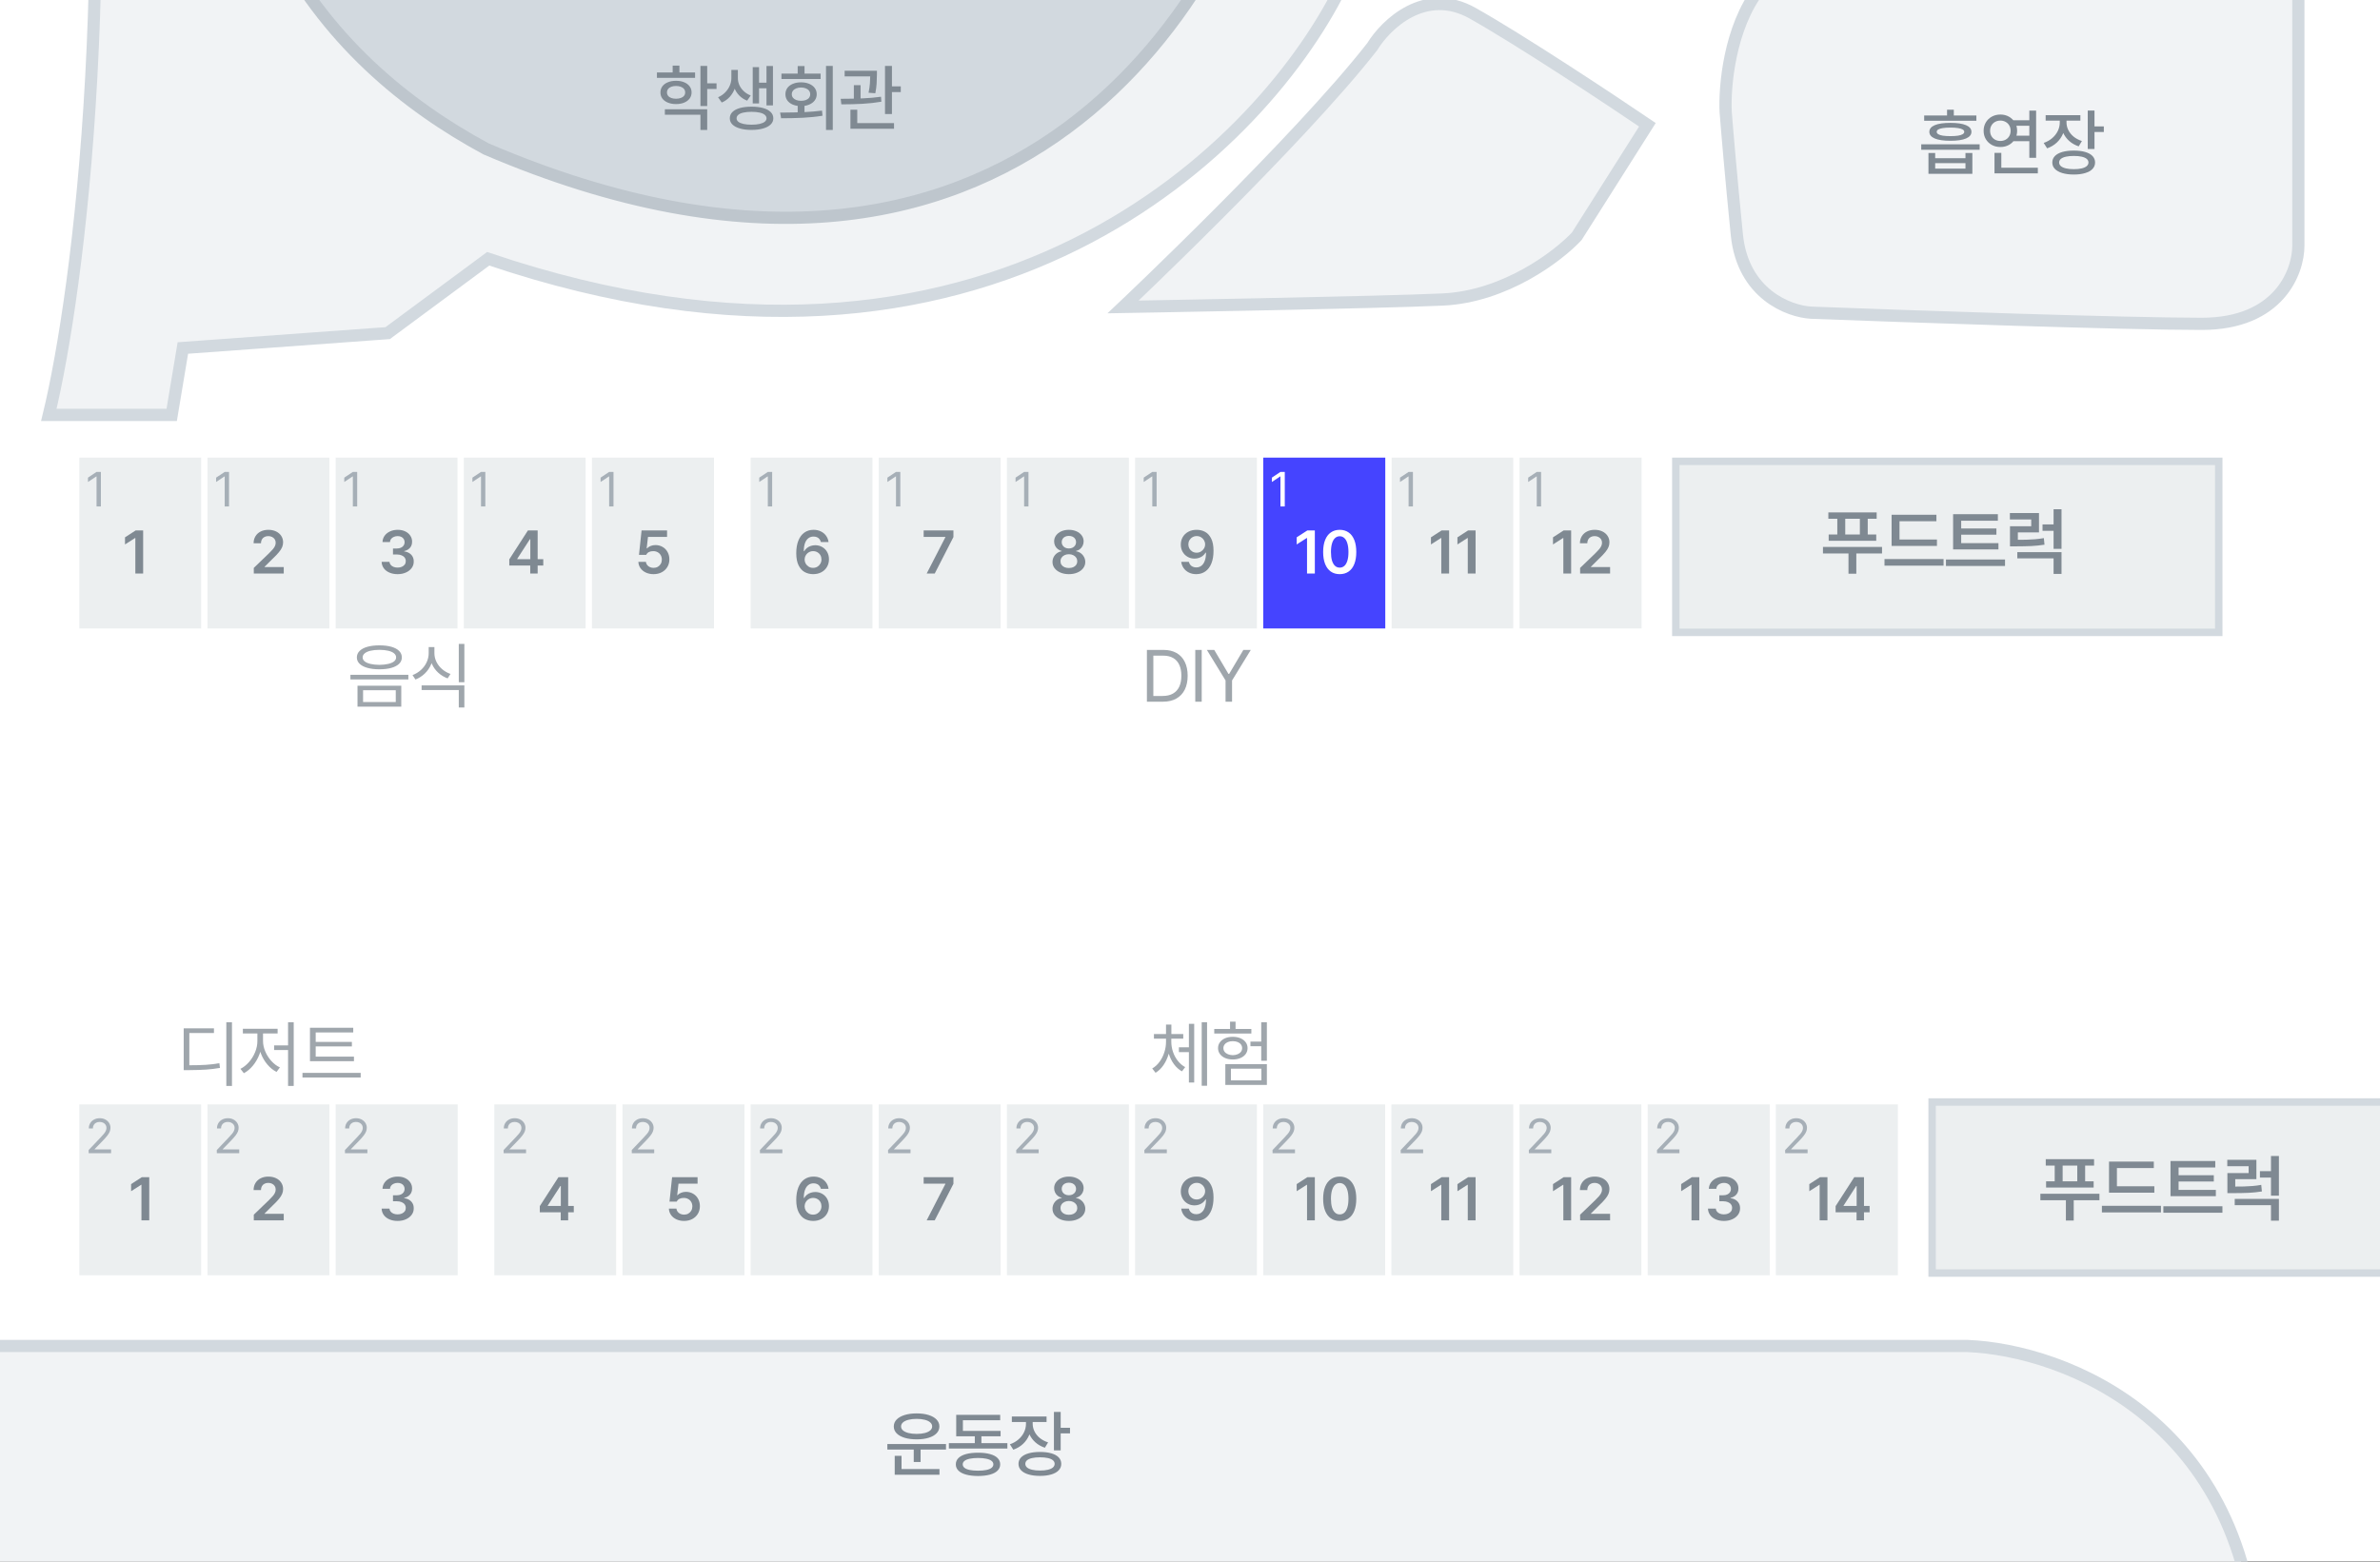 <svg width="390" height="256" viewBox="0 0 390 256" fill="none" xmlns="http://www.w3.org/2000/svg">
<rect x="0" y="0" width="390" height="256" fill="#333333" stroke="none"/>
<g clip-path="url(#clip0_5230_48291)">
<rect width="390" height="255.938" fill="white"/>
<rect x="12.5" y="180.5" width="21" height="29" fill="#ECEFF0" stroke="white"/>
<rect x="12.5" y="74.5" width="21" height="29" fill="#ECEFF0" stroke="white"/>
<rect x="122.5" y="74.5" width="21" height="29" fill="#ECEFF0" stroke="white"/>
<rect x="33.5" y="74.5" width="21" height="29" fill="#ECEFF0" stroke="white"/>
<rect x="143.5" y="74.5" width="21" height="29" fill="#ECEFF0" stroke="white"/>
<rect x="54.5" y="74.5" width="21" height="29" fill="#ECEFF0" stroke="white"/>
<rect x="164.5" y="74.5" width="21" height="29" fill="#ECEFF0" stroke="white"/>
<rect x="75.5" y="74.5" width="21" height="29" fill="#ECEFF0" stroke="white"/>
<rect x="185.5" y="74.5" width="21" height="29" fill="#ECEFF0" stroke="white"/>
<rect x="227.5" y="74.5" width="21" height="29" fill="#ECEFF0" stroke="white"/>
<rect x="96.5" y="74.5" width="21" height="29" fill="#ECEFF0" stroke="white"/>
<rect x="206.5" y="74.5" width="21" height="29" fill="#4544FF" stroke="white"/>
<rect x="248.5" y="74.5" width="21" height="29" fill="#ECEFF0" stroke="white"/>
<rect x="33.5" y="180.5" width="21" height="29" fill="#ECEFF0" stroke="white"/>
<rect x="54.5" y="180.5" width="21" height="29" fill="#ECEFF0" stroke="white"/>
<rect x="80.5" y="180.5" width="21" height="29" fill="#ECEFF0" stroke="white"/>
<rect x="101.5" y="180.5" width="21" height="29" fill="#ECEFF0" stroke="white"/>
<rect x="122.5" y="180.5" width="21" height="29" fill="#ECEFF0" stroke="white"/>
<rect x="143.5" y="180.5" width="21" height="29" fill="#ECEFF0" stroke="white"/>
<rect x="164.5" y="180.5" width="21" height="29" fill="#ECEFF0" stroke="white"/>
<rect x="185.5" y="180.5" width="21" height="29" fill="#ECEFF0" stroke="white"/>
<rect x="206.5" y="180.5" width="21" height="29" fill="#ECEFF0" stroke="white"/>
<rect x="227.5" y="180.5" width="21" height="29" fill="#ECEFF0" stroke="white"/>
<rect x="248.5" y="180.5" width="21" height="29" fill="#ECEFF0" stroke="white"/>
<rect x="269.5" y="180.5" width="21" height="29" fill="#ECEFF0" stroke="white"/>
<rect x="290.5" y="180.5" width="21" height="29" fill="#ECEFF0" stroke="white"/>
<rect x="274.609" y="75.609" width="88.969" height="28.031" fill="#ECEFF0" stroke="#D2D9DF" stroke-width="1.219"/>
<rect x="316.609" y="180.609" width="88.969" height="28.031" fill="#ECEFF0" stroke="#D2D9DF" stroke-width="1.219"/>
<path d="M322.359 220.594H-14.625V275.438H369.891C369.891 233.025 338.203 221.203 322.359 220.594Z" fill="#F1F3F5" stroke="#D2D9DF" stroke-width="2"/>
<path d="M155.016 237.566H145.406V236.664H155.016V237.566ZM150.855 239.605H149.73V237.244H150.855V239.605ZM153.949 241.691H146.613V240.76H153.949V241.691ZM147.732 241.023H146.613V238.592H147.732V241.023ZM150.205 231.643C150.955 231.643 151.609 231.73 152.168 231.906C152.73 232.082 153.164 232.33 153.469 232.65C153.777 232.971 153.932 233.348 153.932 233.781C153.932 234.211 153.777 234.586 153.469 234.906C153.164 235.223 152.73 235.467 152.168 235.639C151.609 235.811 150.955 235.896 150.205 235.896C149.459 235.896 148.803 235.811 148.236 235.639C147.674 235.467 147.236 235.223 146.924 234.906C146.615 234.586 146.461 234.211 146.461 233.781C146.461 233.348 146.615 232.971 146.924 232.65C147.236 232.33 147.674 232.082 148.236 231.906C148.803 231.73 149.459 231.643 150.205 231.643ZM150.205 232.539C149.697 232.539 149.25 232.59 148.863 232.691C148.477 232.789 148.178 232.932 147.967 233.119C147.76 233.303 147.656 233.523 147.656 233.781C147.656 234.031 147.76 234.248 147.967 234.432C148.178 234.611 148.477 234.752 148.863 234.854C149.25 234.951 149.697 235 150.205 235C150.717 235 151.164 234.951 151.547 234.854C151.93 234.752 152.225 234.611 152.432 234.432C152.643 234.248 152.748 234.031 152.748 233.781C152.748 233.523 152.643 233.303 152.432 233.119C152.225 232.932 151.93 232.789 151.547 232.691C151.164 232.59 150.717 232.539 150.205 232.539ZM165.075 237.402H155.489V236.512H165.075V237.402ZM160.821 236.881H159.737V234.859H160.821V236.881ZM163.962 235.398H156.69V234.508H163.962V235.398ZM163.897 232.762H157.786V235.064H156.69V231.883H163.897V232.762ZM160.27 238.082C161.024 238.082 161.673 238.156 162.216 238.305C162.762 238.453 163.179 238.67 163.464 238.955C163.753 239.24 163.897 239.586 163.897 239.992C163.897 240.395 163.753 240.738 163.464 241.023C163.179 241.309 162.764 241.525 162.221 241.674C161.679 241.822 161.028 241.898 160.27 241.902C159.512 241.898 158.86 241.822 158.313 241.674C157.766 241.525 157.348 241.309 157.059 241.023C156.77 240.738 156.626 240.395 156.626 239.992C156.626 239.586 156.77 239.24 157.059 238.955C157.348 238.67 157.766 238.453 158.313 238.305C158.86 238.156 159.512 238.082 160.27 238.082ZM160.27 238.949C159.735 238.949 159.28 238.99 158.905 239.072C158.53 239.15 158.245 239.268 158.05 239.424C157.854 239.58 157.757 239.77 157.757 239.992C157.757 240.215 157.854 240.404 158.05 240.561C158.245 240.717 158.53 240.834 158.905 240.912C159.28 240.99 159.735 241.029 160.27 241.029C160.805 241.029 161.259 240.99 161.63 240.912C162.005 240.834 162.29 240.717 162.485 240.561C162.68 240.4 162.778 240.211 162.778 239.992C162.778 239.77 162.68 239.58 162.485 239.424C162.29 239.268 162.003 239.15 161.624 239.072C161.249 238.99 160.798 238.949 160.27 238.949ZM169.017 233.348C169.017 233.992 168.898 234.598 168.66 235.164C168.425 235.727 168.086 236.219 167.64 236.641C167.195 237.059 166.664 237.375 166.046 237.59L165.484 236.705C166.019 236.521 166.484 236.26 166.879 235.92C167.277 235.576 167.584 235.184 167.798 234.742C168.013 234.297 168.121 233.832 168.121 233.348V232.545H169.017V233.348ZM169.222 233.342C169.222 233.783 169.324 234.207 169.527 234.613C169.73 235.016 170.019 235.371 170.394 235.68C170.773 235.984 171.224 236.223 171.748 236.395L171.22 237.268C170.619 237.068 170.101 236.775 169.668 236.389C169.234 236.002 168.9 235.547 168.666 235.023C168.435 234.5 168.32 233.939 168.32 233.342V232.545H169.222V233.342ZM171.496 233.055H165.806V232.152H171.496V233.055ZM173.81 237.701H172.703V231.396H173.81V237.701ZM175.339 234.918H173.5V233.998H175.339V234.918ZM170.418 237.959C171.136 237.959 171.757 238.035 172.281 238.188C172.808 238.34 173.211 238.562 173.488 238.855C173.765 239.148 173.904 239.5 173.904 239.91C173.904 240.32 173.765 240.672 173.488 240.965C173.211 241.262 172.808 241.488 172.281 241.645C171.757 241.805 171.136 241.885 170.418 241.885C169.695 241.885 169.068 241.805 168.537 241.645C168.009 241.488 167.603 241.262 167.318 240.965C167.037 240.672 166.896 240.32 166.896 239.91C166.896 239.5 167.037 239.148 167.318 238.855C167.603 238.562 168.009 238.34 168.537 238.188C169.068 238.035 169.695 237.959 170.418 237.959ZM170.418 238.838C169.921 238.838 169.492 238.879 169.129 238.961C168.765 239.043 168.488 239.164 168.296 239.324C168.109 239.484 168.015 239.68 168.015 239.91C168.015 240.137 168.109 240.334 168.296 240.502C168.488 240.666 168.763 240.791 169.123 240.877C169.482 240.963 169.914 241.006 170.418 241.006C170.929 241.006 171.363 240.963 171.718 240.877C172.078 240.791 172.351 240.666 172.539 240.502C172.726 240.334 172.82 240.137 172.82 239.91C172.82 239.68 172.726 239.484 172.539 239.324C172.351 239.164 172.076 239.043 171.712 238.961C171.353 238.879 170.921 238.838 170.418 238.838Z" fill="#7F8992"/>
<path d="M11.661 -80.657C20.447 -9.984 12.881 47.895 8 68H28.135L29.965 57.033L63.524 54.596L79.998 42.411C162.002 70.193 207.723 23.525 220.332 -3.282L208.129 -11.203C211.546 -18.026 214.028 -26.231 214.841 -29.48L236.807 -25.215L237.417 -44.711L247.179 -45.016L256.942 -45.321C260.358 -69.691 246.569 -95.685 239.247 -105.636L357.006 -110.51L353.955 -123.304C365.67 -122.33 368.192 -128.991 367.989 -132.443C367.582 -134.677 366.281 -141.947 364.328 -153.158C362.376 -164.368 350.091 -166.358 344.193 -165.952C260.602 -162.093 89.272 -154.011 72.676 -152.548C51.931 -150.721 3.729 -138.536 11.661 -80.657Z" fill="#F1F3F5" stroke="#D2D9DF" stroke-width="2"/>
<path d="M71.733 -74.924L40.046 -84.065C25.421 -19.228 53.624 10.359 79.655 24.404C166.358 61.547 203.561 -2.003 209.452 -35.315L228.952 -32.878L231.389 -52.378L249.671 -54.815C244.796 -88.331 233.827 -120.893 188.733 -137.69C125.846 -161.115 89.811 -111.701 79.655 -84.065L72.343 -82.846L71.733 -74.924Z" fill="#D2D9DF" stroke="#BEC6CD" stroke-width="2"/>
<path d="M224.859 7.65C212.672 23.25 184.031 50.306 184.031 50.306C184.031 50.306 226.2 49.575 236.438 49.087C246.675 48.6 255.328 41.978 258.375 38.728L269.953 20.447C263.656 16.181 249.113 6.553 241.312 2.165C233.513 -2.222 227.094 3.993 224.859 7.65Z" fill="#F1F3F5" stroke="#D2D9DF" stroke-width="2"/>
<path d="M288.262 -1.769C283.387 4.569 282.575 14.278 282.778 18.341C282.981 20.982 283.631 28.7 284.606 38.45C285.581 48.2 293.137 51.044 296.794 51.247C312.84 51.856 348.103 53.075 360.778 53.075C373.453 53.075 376.622 44.544 376.622 40.278V-68.8C376.622 -79.037 367.684 -81.19 363.215 -80.987H352.856C346.519 -80.987 342.903 -76.519 341.887 -74.284C326.044 -52.753 293.137 -8.106 288.262 -1.769Z" fill="#F1F3F5" stroke="#D2D9DF" stroke-width="2"/>
<path d="M317.109 25.926H322.072V25.07H323.203V28.486H316.008V25.07H317.109V25.926ZM322.072 27.637V26.74H317.109V27.637H322.072ZM323.859 19.791H315.305V18.93H323.859V19.791ZM319.611 20.137C320.721 20.137 321.57 20.262 322.16 20.512C322.754 20.762 323.051 21.127 323.051 21.607C323.051 22.08 322.754 22.443 322.16 22.697C321.57 22.947 320.721 23.072 319.611 23.072C318.49 23.072 317.633 22.947 317.039 22.697C316.449 22.443 316.154 22.08 316.154 21.607C316.154 21.127 316.449 20.762 317.039 20.512C317.633 20.262 318.49 20.137 319.611 20.137ZM319.611 20.91C319.111 20.91 318.695 20.938 318.363 20.992C318.031 21.043 317.781 21.119 317.613 21.221C317.445 21.322 317.361 21.451 317.361 21.607C317.361 21.76 317.445 21.889 317.613 21.994C317.781 22.1 318.031 22.18 318.363 22.234C318.699 22.285 319.115 22.311 319.611 22.311C320.107 22.311 320.521 22.285 320.854 22.234C321.189 22.18 321.443 22.1 321.615 21.994C321.787 21.889 321.873 21.76 321.873 21.607C321.873 21.451 321.787 21.322 321.615 21.221C321.443 21.119 321.189 21.043 320.854 20.992C320.518 20.938 320.104 20.91 319.611 20.91ZM320.162 19.521H319.055V17.986H320.162V19.521ZM324.398 24.543H314.824V23.646H324.398V24.543ZM332.923 20.617H329.759V19.709H332.923V20.617ZM332.923 23.143H329.759V22.234H332.923V23.143ZM333.649 25.861H332.536V18.127H333.649V25.861ZM333.93 28.41H326.829V27.49H333.93V28.41ZM327.948 27.906H326.829V25.059H327.948V27.906ZM327.802 18.771C328.313 18.771 328.776 18.887 329.19 19.117C329.604 19.348 329.932 19.666 330.175 20.072C330.417 20.475 330.538 20.93 330.538 21.438C330.538 21.945 330.417 22.4 330.175 22.803C329.932 23.205 329.604 23.521 329.19 23.752C328.776 23.979 328.313 24.092 327.802 24.092C327.278 24.092 326.807 23.979 326.389 23.752C325.975 23.521 325.647 23.205 325.405 22.803C325.167 22.4 325.048 21.945 325.048 21.438C325.048 20.93 325.167 20.473 325.405 20.066C325.647 19.66 325.975 19.344 326.389 19.117C326.807 18.887 327.278 18.771 327.802 18.771ZM327.802 19.762C327.473 19.762 327.18 19.834 326.923 19.979C326.669 20.119 326.47 20.316 326.325 20.57C326.18 20.82 326.108 21.109 326.108 21.438C326.108 21.762 326.18 22.051 326.325 22.305C326.47 22.555 326.669 22.75 326.923 22.891C327.18 23.031 327.473 23.102 327.802 23.102C328.114 23.102 328.397 23.031 328.651 22.891C328.909 22.75 329.11 22.553 329.255 22.299C329.399 22.045 329.471 21.758 329.471 21.438C329.471 21.109 329.399 20.82 329.255 20.57C329.11 20.316 328.909 20.119 328.651 19.979C328.397 19.834 328.114 19.762 327.802 19.762ZM338.423 20.066C338.423 20.711 338.304 21.316 338.066 21.883C337.832 22.445 337.492 22.938 337.046 23.359C336.601 23.777 336.07 24.094 335.453 24.309L334.89 23.424C335.425 23.24 335.89 22.979 336.285 22.639C336.683 22.295 336.99 21.902 337.205 21.461C337.42 21.016 337.527 20.551 337.527 20.066V19.264H338.423V20.066ZM338.629 20.061C338.629 20.502 338.73 20.926 338.933 21.332C339.136 21.734 339.425 22.09 339.8 22.398C340.179 22.703 340.63 22.941 341.154 23.113L340.627 23.986C340.025 23.787 339.507 23.494 339.074 23.107C338.64 22.721 338.306 22.266 338.072 21.742C337.841 21.219 337.726 20.658 337.726 20.061V19.264H338.629V20.061ZM340.902 19.773H335.212V18.871H340.902V19.773ZM343.216 24.42H342.109V18.115H343.216V24.42ZM344.746 21.637H342.906V20.717H344.746V21.637ZM339.824 24.678C340.543 24.678 341.164 24.754 341.687 24.906C342.214 25.059 342.617 25.281 342.894 25.574C343.171 25.867 343.31 26.219 343.31 26.629C343.31 27.039 343.171 27.391 342.894 27.684C342.617 27.98 342.214 28.207 341.687 28.363C341.164 28.523 340.543 28.604 339.824 28.604C339.101 28.604 338.474 28.523 337.943 28.363C337.416 28.207 337.009 27.98 336.724 27.684C336.443 27.391 336.302 27.039 336.302 26.629C336.302 26.219 336.443 25.867 336.724 25.574C337.009 25.281 337.416 25.059 337.943 24.906C338.474 24.754 339.101 24.678 339.824 24.678ZM339.824 25.557C339.328 25.557 338.898 25.598 338.535 25.68C338.171 25.762 337.894 25.883 337.703 26.043C337.515 26.203 337.421 26.398 337.421 26.629C337.421 26.855 337.515 27.053 337.703 27.221C337.894 27.385 338.17 27.51 338.529 27.596C338.888 27.682 339.32 27.725 339.824 27.725C340.336 27.725 340.769 27.682 341.125 27.596C341.484 27.51 341.757 27.385 341.945 27.221C342.132 27.053 342.226 26.855 342.226 26.629C342.226 26.398 342.132 26.203 341.945 26.043C341.757 25.883 341.482 25.762 341.119 25.68C340.759 25.598 340.328 25.557 339.824 25.557Z" fill="#7F8992"/>
<path d="M113.9 12.766H107.648V11.875H113.9V12.766ZM110.777 13.24C111.281 13.24 111.725 13.32 112.107 13.48C112.49 13.637 112.789 13.859 113.004 14.148C113.219 14.434 113.326 14.768 113.326 15.15C113.326 15.529 113.219 15.863 113.004 16.152C112.789 16.438 112.49 16.66 112.107 16.82C111.725 16.977 111.281 17.055 110.777 17.055C110.281 17.055 109.838 16.977 109.447 16.82C109.057 16.66 108.754 16.438 108.539 16.152C108.328 15.863 108.223 15.529 108.223 15.15C108.223 14.768 108.328 14.434 108.539 14.148C108.754 13.859 109.057 13.637 109.447 13.48C109.838 13.32 110.281 13.24 110.777 13.24ZM110.777 14.09C110.484 14.09 110.225 14.133 109.998 14.219C109.771 14.305 109.598 14.428 109.477 14.588C109.355 14.748 109.295 14.935 109.295 15.15C109.295 15.361 109.355 15.545 109.477 15.701C109.598 15.857 109.771 15.977 109.998 16.059C110.225 16.141 110.484 16.182 110.777 16.182C111.07 16.182 111.33 16.141 111.557 16.059C111.787 15.977 111.965 15.857 112.09 15.701C112.215 15.545 112.277 15.361 112.277 15.15C112.277 14.935 112.215 14.748 112.09 14.588C111.965 14.428 111.787 14.305 111.557 14.219C111.33 14.133 111.07 14.09 110.777 14.09ZM115.887 17.377H114.779V10.803H115.887V17.377ZM117.416 14.576H115.576V13.656H117.416V14.576ZM115.887 21.303H114.779V18.807H108.949V17.91H115.887V21.303ZM111.334 12.367H110.227V10.756H111.334V12.367ZM120.725 12.818C120.725 13.365 120.63 13.902 120.438 14.43C120.251 14.957 119.971 15.432 119.6 15.854C119.229 16.271 118.786 16.588 118.27 16.803L117.667 15.941C118.124 15.742 118.516 15.473 118.845 15.133C119.173 14.793 119.421 14.424 119.589 14.025C119.761 13.623 119.846 13.221 119.846 12.818V11.459H120.725V12.818ZM120.913 12.818C120.913 13.209 120.995 13.588 121.159 13.955C121.327 14.322 121.569 14.654 121.886 14.951C122.202 15.248 122.579 15.48 123.016 15.648L122.43 16.498C121.923 16.299 121.487 16.014 121.124 15.643C120.764 15.268 120.493 14.836 120.309 14.348C120.13 13.859 120.04 13.35 120.04 12.818V11.459H120.913V12.818ZM126.661 17.277H125.6V10.815H126.661V17.277ZM125.929 14.465H124.03V13.551H125.929V14.465ZM124.382 16.949H123.345V11.008H124.382V16.949ZM123.151 17.482C123.878 17.482 124.509 17.557 125.044 17.705C125.583 17.854 125.997 18.072 126.286 18.361C126.575 18.646 126.72 18.988 126.72 19.387C126.72 19.781 126.575 20.119 126.286 20.4C125.997 20.686 125.583 20.904 125.044 21.057C124.509 21.213 123.878 21.291 123.151 21.291C122.421 21.291 121.786 21.213 121.247 21.057C120.712 20.904 120.302 20.686 120.016 20.4C119.731 20.119 119.589 19.781 119.589 19.387C119.589 18.988 119.731 18.646 120.016 18.361C120.302 18.072 120.712 17.854 121.247 17.705C121.786 17.557 122.421 17.482 123.151 17.482ZM123.151 18.326C122.647 18.326 122.21 18.367 121.839 18.449C121.468 18.527 121.184 18.648 120.989 18.812C120.798 18.973 120.702 19.164 120.702 19.387C120.702 19.609 120.798 19.799 120.989 19.955C121.184 20.111 121.466 20.23 121.833 20.312C122.2 20.395 122.639 20.436 123.151 20.436C123.659 20.436 124.096 20.395 124.464 20.312C124.831 20.23 125.112 20.111 125.307 19.955C125.507 19.799 125.606 19.609 125.606 19.387C125.606 19.164 125.507 18.973 125.307 18.812C125.112 18.648 124.829 18.527 124.458 18.449C124.087 18.367 123.651 18.326 123.151 18.326ZM131.828 18.854H130.714V17.125H131.828V18.854ZM136.462 21.303H135.355V10.803H136.462V21.303ZM128.464 18.449C129.683 18.441 130.798 18.416 131.81 18.373C132.826 18.326 133.789 18.244 134.699 18.127L134.781 18.965C133.75 19.133 132.679 19.244 131.57 19.299C130.464 19.354 129.273 19.381 127.996 19.381L127.832 18.449H128.464ZM134.47 12.953H128.054V12.062H134.47V12.953ZM131.254 13.492C131.761 13.492 132.209 13.574 132.595 13.738C132.986 13.898 133.289 14.125 133.504 14.418C133.722 14.711 133.832 15.055 133.832 15.449C133.832 15.832 133.722 16.17 133.504 16.463C133.289 16.752 132.986 16.979 132.595 17.143C132.209 17.307 131.761 17.389 131.254 17.389C130.757 17.389 130.314 17.309 129.923 17.148C129.537 16.988 129.236 16.762 129.021 16.469C128.81 16.172 128.705 15.832 128.705 15.449C128.705 15.055 128.81 14.711 129.021 14.418C129.236 14.125 129.537 13.898 129.923 13.738C130.314 13.574 130.757 13.492 131.254 13.492ZM131.254 14.342C130.968 14.342 130.711 14.389 130.48 14.482C130.25 14.572 130.07 14.701 129.941 14.869C129.812 15.033 129.748 15.227 129.748 15.449C129.748 15.664 129.812 15.854 129.941 16.018C130.07 16.178 130.25 16.303 130.48 16.393C130.711 16.479 130.968 16.521 131.254 16.521C131.55 16.521 131.814 16.48 132.045 16.398C132.275 16.312 132.453 16.188 132.578 16.023C132.703 15.855 132.765 15.664 132.765 15.449C132.765 15.227 132.703 15.033 132.578 14.869C132.453 14.701 132.275 14.572 132.045 14.482C131.814 14.389 131.55 14.342 131.254 14.342ZM131.834 12.549H130.714V10.826H131.834V12.549ZM143.041 12.525H138.407V11.6H143.041V12.525ZM141.02 16.598H139.918V13.961H141.02V16.598ZM143.698 12.191C143.69 12.777 143.672 13.293 143.645 13.738C143.618 14.184 143.547 14.699 143.434 15.285L142.327 15.197C142.448 14.596 142.522 14.08 142.549 13.65C142.58 13.217 142.6 12.73 142.608 12.191V11.6H143.698V12.191ZM146.159 18.689H145.022V10.803H146.159V18.689ZM147.606 15.092H145.678V14.154H147.606V15.092ZM146.498 21.098H139.356V20.178H146.498V21.098ZM140.475 20.471H139.356V17.986H140.475V20.471ZM137.762 16.193C139.086 16.189 140.28 16.166 141.342 16.123C142.405 16.08 143.413 15.99 144.366 15.854L144.424 16.668C143.452 16.836 142.416 16.951 141.319 17.014C140.221 17.072 139.071 17.102 137.868 17.102L137.762 16.193Z" fill="#7F8992"/>
<path d="M65.154 200.098C64.656 200.098 64.21 200.013 63.816 199.844C63.422 199.674 63.113 199.437 62.889 199.131C62.667 198.822 62.55 198.472 62.537 198.081H63.821C63.834 198.263 63.899 198.426 64.017 198.569C64.134 198.713 64.292 198.825 64.49 198.906C64.689 198.984 64.909 199.023 65.149 199.023C65.407 199.023 65.638 198.979 65.843 198.892C66.051 198.8 66.212 198.677 66.326 198.521C66.44 198.361 66.495 198.179 66.492 197.974C66.495 197.756 66.439 197.565 66.321 197.402C66.207 197.236 66.038 197.108 65.814 197.017C65.592 196.922 65.33 196.875 65.027 196.875H64.397V195.894H65.027C65.278 195.894 65.499 195.851 65.691 195.767C65.887 195.679 66.037 195.557 66.141 195.4C66.248 195.244 66.302 195.065 66.302 194.863C66.302 194.665 66.255 194.491 66.16 194.341C66.069 194.188 65.937 194.071 65.765 193.989C65.595 193.905 65.397 193.862 65.169 193.862C64.948 193.862 64.741 193.903 64.549 193.984C64.36 194.062 64.207 194.175 64.09 194.321C63.976 194.465 63.914 194.635 63.904 194.834H62.679C62.695 194.443 62.812 194.097 63.03 193.794C63.252 193.491 63.55 193.255 63.924 193.086C64.298 192.917 64.715 192.832 65.174 192.832C65.643 192.832 66.054 192.918 66.409 193.091C66.767 193.263 67.044 193.499 67.239 193.799C67.438 194.095 67.534 194.425 67.527 194.79C67.534 195.047 67.483 195.283 67.376 195.498C67.269 195.71 67.116 195.885 66.917 196.025C66.718 196.165 66.491 196.263 66.233 196.318V196.372C66.565 196.414 66.849 196.512 67.083 196.665C67.317 196.815 67.496 197.007 67.62 197.241C67.744 197.472 67.802 197.738 67.796 198.037C67.802 198.424 67.69 198.776 67.459 199.092C67.231 199.404 66.915 199.65 66.512 199.829C66.111 200.008 65.659 200.098 65.154 200.098Z" fill="#7F8992"/>
<path d="M41.586 199.077L44.081 196.675C44.355 196.401 44.566 196.178 44.716 196.006C44.866 195.83 44.98 195.656 45.058 195.483C45.136 195.311 45.175 195.129 45.175 194.937C45.175 194.725 45.121 194.538 45.014 194.375C44.906 194.212 44.761 194.087 44.579 193.999C44.397 193.908 44.188 193.862 43.954 193.862C43.72 193.862 43.511 193.911 43.329 194.009C43.147 194.103 43.007 194.24 42.909 194.419C42.812 194.598 42.763 194.805 42.763 195.039H41.557C41.557 194.6 41.659 194.214 41.864 193.882C42.069 193.547 42.354 193.288 42.719 193.105C43.087 192.923 43.505 192.832 43.974 192.832C44.449 192.832 44.869 192.92 45.233 193.096C45.598 193.271 45.881 193.514 46.083 193.823C46.288 194.132 46.391 194.484 46.391 194.878C46.391 195.151 46.339 195.415 46.234 195.669C46.13 195.923 45.951 196.203 45.697 196.509C45.447 196.815 45.087 197.189 44.618 197.632L43.358 198.882V198.936H46.498V200H41.591L41.586 199.077Z" fill="#7F8992"/>
<path d="M24.457 200H23.178V194.17H23.139L21.483 195.229V194.062L23.236 192.93H24.457V200Z" fill="#7F8992"/>
<path d="M23.457 94H22.178V88.17H22.139L20.483 89.23V88.062L22.236 86.93H23.457V94Z" fill="#7F8992"/>
<path d="M133.237 94.098C132.736 94.094 132.279 93.982 131.865 93.761C131.455 93.536 131.121 93.17 130.864 92.662C130.607 92.151 130.479 91.485 130.479 90.665C130.479 89.864 130.594 89.176 130.825 88.6C131.056 88.023 131.383 87.586 131.807 87.286C132.233 86.983 132.734 86.832 133.311 86.832C133.757 86.832 134.155 86.918 134.507 87.091C134.858 87.26 135.143 87.496 135.361 87.799C135.583 88.102 135.719 88.447 135.771 88.834H134.517C134.468 88.648 134.39 88.489 134.282 88.356C134.178 88.219 134.043 88.115 133.877 88.043C133.711 87.971 133.522 87.936 133.311 87.936C132.972 87.936 132.684 88.032 132.446 88.224C132.209 88.412 132.026 88.686 131.899 89.044C131.776 89.402 131.714 89.832 131.714 90.333H131.782C131.903 90.128 132.054 89.952 132.236 89.806C132.422 89.659 132.63 89.549 132.861 89.474C133.096 89.395 133.34 89.356 133.594 89.356C134.014 89.356 134.395 89.456 134.736 89.654C135.081 89.85 135.352 90.123 135.547 90.475C135.742 90.823 135.84 91.218 135.84 91.661C135.84 92.123 135.731 92.54 135.513 92.911C135.298 93.282 134.992 93.574 134.595 93.785C134.201 93.993 133.748 94.098 133.237 94.098ZM133.232 93.067C133.49 93.067 133.722 93.007 133.931 92.887C134.139 92.763 134.303 92.595 134.424 92.384C134.548 92.172 134.609 91.941 134.609 91.69C134.609 91.436 134.551 91.205 134.434 90.997C134.316 90.789 134.154 90.626 133.945 90.509C133.74 90.388 133.506 90.328 133.242 90.328C132.988 90.328 132.756 90.39 132.544 90.514C132.332 90.634 132.165 90.8 132.041 91.012C131.917 91.22 131.852 91.448 131.846 91.695C131.849 91.939 131.911 92.167 132.031 92.379C132.155 92.587 132.321 92.755 132.529 92.882C132.738 93.005 132.972 93.067 133.232 93.067Z" fill="#7F8992"/>
<path d="M41.586 93.077L44.081 90.675C44.355 90.401 44.566 90.178 44.716 90.006C44.866 89.83 44.98 89.656 45.058 89.483C45.136 89.311 45.175 89.129 45.175 88.936C45.175 88.725 45.121 88.538 45.014 88.375C44.906 88.212 44.761 88.087 44.579 87.999C44.397 87.908 44.188 87.862 43.954 87.862C43.72 87.862 43.511 87.911 43.329 88.009C43.147 88.103 43.007 88.24 42.909 88.419C42.812 88.598 42.763 88.805 42.763 89.039H41.557C41.557 88.6 41.659 88.214 41.864 87.882C42.069 87.546 42.354 87.288 42.719 87.106C43.087 86.923 43.505 86.832 43.974 86.832C44.449 86.832 44.869 86.92 45.233 87.096C45.598 87.272 45.881 87.514 46.083 87.823C46.288 88.132 46.391 88.484 46.391 88.878C46.391 89.151 46.339 89.415 46.234 89.669C46.13 89.923 45.951 90.203 45.697 90.509C45.447 90.815 45.087 91.189 44.618 91.632L43.358 92.882V92.936H46.498V94H41.591L41.586 93.077Z" fill="#7F8992"/>
<path d="M154.916 88.038V87.994H151.356V86.93H156.234V88.019L153.168 94H151.85L154.916 88.038Z" fill="#7F8992"/>
<path d="M65.154 94.098C64.656 94.098 64.21 94.013 63.816 93.844C63.422 93.674 63.113 93.437 62.889 93.131C62.667 92.822 62.55 92.472 62.537 92.081H63.821C63.834 92.263 63.899 92.426 64.017 92.569C64.134 92.713 64.292 92.825 64.49 92.906C64.689 92.984 64.909 93.023 65.149 93.023C65.407 93.023 65.638 92.98 65.843 92.892C66.051 92.8 66.212 92.677 66.326 92.52C66.44 92.361 66.495 92.179 66.492 91.974C66.495 91.755 66.439 91.565 66.321 91.402C66.207 91.236 66.038 91.108 65.814 91.017C65.592 90.922 65.33 90.875 65.027 90.875H64.397V89.894H65.027C65.278 89.894 65.499 89.851 65.691 89.767C65.887 89.679 66.037 89.557 66.141 89.4C66.248 89.244 66.302 89.065 66.302 88.863C66.302 88.665 66.255 88.491 66.16 88.341C66.069 88.188 65.937 88.071 65.765 87.989C65.595 87.905 65.397 87.862 65.169 87.862C64.948 87.862 64.741 87.903 64.549 87.984C64.36 88.062 64.207 88.175 64.09 88.321C63.976 88.465 63.914 88.635 63.904 88.834H62.679C62.695 88.443 62.812 88.097 63.03 87.794C63.252 87.491 63.55 87.255 63.924 87.086C64.298 86.917 64.715 86.832 65.174 86.832C65.643 86.832 66.054 86.918 66.409 87.091C66.767 87.263 67.044 87.499 67.239 87.799C67.438 88.095 67.534 88.425 67.527 88.79C67.534 89.047 67.483 89.283 67.376 89.498C67.269 89.71 67.116 89.885 66.917 90.025C66.718 90.165 66.491 90.263 66.233 90.318V90.372C66.565 90.414 66.849 90.512 67.083 90.665C67.317 90.815 67.496 91.007 67.62 91.241C67.744 91.472 67.802 91.738 67.796 92.037C67.802 92.424 67.69 92.776 67.459 93.092C67.231 93.404 66.915 93.65 66.512 93.829C66.111 94.008 65.659 94.098 65.154 94.098Z" fill="#7F8992"/>
<path d="M175.154 94.098C174.637 94.098 174.174 94.011 173.768 93.839C173.361 93.666 173.042 93.429 172.811 93.126C172.583 92.823 172.469 92.483 172.469 92.106C172.469 91.812 172.534 91.539 172.664 91.285C172.798 91.031 172.98 90.821 173.211 90.655C173.445 90.489 173.702 90.385 173.982 90.343V90.299C173.742 90.243 173.527 90.143 173.338 89.996C173.149 89.846 173.001 89.661 172.894 89.439C172.789 89.218 172.737 88.981 172.737 88.727C172.737 88.365 172.841 88.041 173.05 87.755C173.261 87.465 173.549 87.239 173.914 87.076C174.282 86.913 174.695 86.832 175.154 86.832C175.61 86.832 176.022 86.913 176.39 87.076C176.761 87.239 177.05 87.465 177.259 87.755C177.467 88.041 177.571 88.365 177.571 88.727C177.571 88.981 177.518 89.218 177.41 89.439C177.303 89.661 177.155 89.846 176.966 89.996C176.777 90.143 176.562 90.243 176.321 90.299V90.343C176.601 90.385 176.857 90.489 177.088 90.655C177.319 90.821 177.501 91.031 177.635 91.285C177.771 91.539 177.84 91.812 177.84 92.106C177.84 92.483 177.724 92.823 177.493 93.126C177.265 93.429 176.946 93.666 176.536 93.839C176.129 94.011 175.669 94.098 175.154 94.098ZM175.154 93.092C175.428 93.092 175.667 93.046 175.872 92.955C176.08 92.861 176.242 92.731 176.355 92.564C176.469 92.398 176.526 92.208 176.526 91.993C176.526 91.772 176.468 91.573 176.351 91.397C176.233 91.218 176.069 91.08 175.857 90.982C175.649 90.882 175.415 90.831 175.154 90.831C174.894 90.831 174.658 90.882 174.446 90.982C174.235 91.08 174.07 91.218 173.953 91.397C173.836 91.573 173.779 91.772 173.782 91.993C173.779 92.208 173.834 92.398 173.948 92.564C174.062 92.731 174.223 92.861 174.432 92.955C174.64 93.046 174.881 93.092 175.154 93.092ZM175.154 89.889C175.379 89.889 175.581 89.845 175.76 89.757C175.939 89.666 176.079 89.542 176.18 89.386C176.281 89.23 176.331 89.05 176.331 88.849C176.331 88.65 176.281 88.473 176.18 88.316C176.082 88.16 175.944 88.04 175.765 87.955C175.586 87.87 175.382 87.828 175.154 87.828C174.923 87.828 174.718 87.87 174.539 87.955C174.36 88.04 174.222 88.16 174.124 88.316C174.026 88.473 173.978 88.65 173.978 88.849C173.978 89.05 174.028 89.23 174.129 89.386C174.23 89.542 174.368 89.666 174.544 89.757C174.723 89.845 174.926 89.889 175.154 89.889Z" fill="#7F8992"/>
<path d="M83.454 91.671L86.511 86.93H87.351V88.375H86.828L84.758 91.583V91.642H89.025V92.682H83.454V91.671ZM86.887 92.379L86.901 91.92V86.93H88.103V94H86.887V92.379Z" fill="#7F8992"/>
<path d="M196.101 86.832C196.602 86.832 197.058 86.943 197.468 87.164C197.881 87.385 198.215 87.75 198.469 88.258C198.726 88.766 198.854 89.43 198.854 90.25C198.858 91.051 198.744 91.741 198.513 92.32C198.285 92.897 197.956 93.338 197.526 93.644C197.1 93.946 196.599 94.098 196.022 94.098C195.58 94.098 195.181 94.011 194.826 93.839C194.471 93.663 194.185 93.424 193.967 93.121C193.749 92.815 193.614 92.468 193.562 92.081H194.812C194.857 92.267 194.934 92.428 195.041 92.564C195.152 92.701 195.29 92.807 195.456 92.882C195.622 92.957 195.811 92.994 196.022 92.994C196.361 92.994 196.649 92.898 196.887 92.706C197.128 92.514 197.31 92.237 197.434 91.876C197.561 91.511 197.624 91.079 197.624 90.577H197.551C197.43 90.776 197.279 90.948 197.097 91.095C196.914 91.241 196.706 91.353 196.472 91.432C196.241 91.51 195.996 91.549 195.739 91.549C195.323 91.549 194.943 91.451 194.602 91.256C194.26 91.057 193.99 90.784 193.791 90.436C193.592 90.084 193.493 89.692 193.493 89.259C193.493 88.796 193.601 88.382 193.815 88.014C194.034 87.643 194.34 87.353 194.733 87.144C195.131 86.933 195.586 86.829 196.101 86.832ZM196.101 87.857C195.847 87.857 195.614 87.919 195.402 88.043C195.194 88.163 195.03 88.328 194.909 88.536C194.789 88.745 194.729 88.974 194.729 89.225C194.732 89.475 194.792 89.705 194.909 89.913C195.026 90.118 195.188 90.281 195.393 90.401C195.598 90.522 195.829 90.582 196.086 90.582C196.343 90.582 196.577 90.519 196.789 90.392C197.001 90.265 197.168 90.097 197.292 89.889C197.419 89.677 197.481 89.453 197.478 89.215C197.478 88.971 197.417 88.746 197.297 88.541C197.176 88.333 197.012 88.167 196.804 88.043C196.599 87.919 196.364 87.857 196.101 87.857Z" fill="#7F8992"/>
<path d="M237.457 94H236.178V88.17H236.139L234.483 89.23V88.062L236.236 86.93H237.457V94ZM241.797 94H240.518V88.17H240.479L238.823 89.23V88.062L240.576 86.93H241.797V94Z" fill="#7F8992"/>
<path d="M107.096 94.098C106.633 94.098 106.214 94.011 105.836 93.839C105.462 93.663 105.167 93.422 104.952 93.116C104.737 92.81 104.622 92.465 104.605 92.081H105.841C105.86 92.27 105.927 92.439 106.041 92.589C106.155 92.739 106.305 92.856 106.49 92.94C106.676 93.025 106.878 93.067 107.096 93.067C107.356 93.067 107.589 93.009 107.794 92.892C107.999 92.774 108.16 92.613 108.277 92.408C108.395 92.203 108.453 91.97 108.453 91.71C108.453 91.443 108.393 91.205 108.272 90.997C108.155 90.789 107.991 90.626 107.779 90.509C107.568 90.388 107.327 90.328 107.057 90.328C106.777 90.325 106.539 90.372 106.344 90.47C106.148 90.567 105.995 90.722 105.885 90.934H104.708L105.133 86.93H109.308V87.994H106.183L105.968 89.874H106.026C106.17 89.715 106.363 89.584 106.607 89.483C106.855 89.382 107.12 89.332 107.403 89.332C107.836 89.332 108.227 89.433 108.575 89.635C108.924 89.833 109.195 90.112 109.391 90.47C109.589 90.825 109.688 91.227 109.688 91.676C109.688 92.141 109.578 92.558 109.356 92.926C109.135 93.294 108.827 93.582 108.434 93.79C108.043 93.995 107.597 94.098 107.096 94.098Z" fill="#7F8992"/>
<path d="M215.457 94H214.178V88.17H214.139L212.483 89.23V88.062L214.236 86.93H215.457V94ZM219.533 94.098C218.967 94.098 218.48 93.956 218.073 93.673C217.67 93.39 217.359 92.976 217.141 92.433C216.926 91.886 216.818 91.23 216.818 90.465C216.818 89.7 216.926 89.046 217.141 88.502C217.359 87.958 217.671 87.545 218.078 87.262C218.485 86.975 218.97 86.832 219.533 86.832C220.096 86.832 220.581 86.975 220.988 87.262C221.398 87.545 221.711 87.96 221.926 88.507C222.141 89.05 222.248 89.703 222.248 90.465C222.248 91.233 222.141 91.889 221.926 92.433C221.714 92.976 221.403 93.39 220.993 93.673C220.586 93.956 220.1 94.098 219.533 94.098ZM219.533 93.028C219.829 93.028 220.085 92.932 220.3 92.74C220.515 92.545 220.679 92.257 220.793 91.876C220.91 91.492 220.967 91.022 220.964 90.465C220.964 89.912 220.905 89.443 220.788 89.059C220.674 88.671 220.51 88.38 220.295 88.185C220.083 87.986 219.829 87.887 219.533 87.887C219.237 87.887 218.981 87.986 218.767 88.185C218.555 88.38 218.391 88.671 218.273 89.059C218.156 89.443 218.098 89.912 218.098 90.465C218.098 91.022 218.155 91.492 218.269 91.876C218.386 92.257 218.552 92.545 218.767 92.74C218.981 92.932 219.237 93.028 219.533 93.028Z" fill="white"/>
<path d="M257.457 94H256.178V88.17H256.139L254.483 89.23V88.062L256.236 86.93H257.457V94ZM258.926 93.077L261.421 90.675C261.694 90.401 261.906 90.178 262.056 90.006C262.205 89.83 262.319 89.656 262.397 89.483C262.476 89.311 262.515 89.129 262.515 88.936C262.515 88.725 262.461 88.538 262.354 88.375C262.246 88.212 262.101 88.087 261.919 87.999C261.737 87.908 261.528 87.862 261.294 87.862C261.06 87.862 260.851 87.911 260.669 88.009C260.487 88.103 260.347 88.24 260.249 88.419C260.151 88.598 260.103 88.805 260.103 89.039H258.896C258.896 88.6 258.999 88.214 259.204 87.882C259.409 87.546 259.694 87.288 260.059 87.106C260.426 86.923 260.845 86.832 261.313 86.832C261.789 86.832 262.209 86.92 262.573 87.096C262.938 87.272 263.221 87.514 263.423 87.823C263.628 88.132 263.73 88.484 263.73 88.878C263.73 89.151 263.678 89.415 263.574 89.669C263.47 89.923 263.291 90.203 263.037 90.509C262.786 90.815 262.427 91.189 261.958 91.632L260.698 92.882V92.936H263.838V94H258.931L258.926 93.077Z" fill="#7F8992"/>
<path d="M14.523 188.484L16.453 186.453C16.708 186.182 16.904 185.965 17.039 185.801C17.174 185.637 17.276 185.477 17.344 185.32C17.412 185.164 17.445 185.003 17.445 184.836C17.445 184.648 17.396 184.482 17.297 184.336C17.198 184.19 17.064 184.077 16.895 183.996C16.725 183.915 16.534 183.875 16.32 183.875C16.102 183.875 15.909 183.919 15.742 184.008C15.575 184.096 15.447 184.221 15.355 184.383C15.264 184.544 15.219 184.729 15.219 184.938H14.555C14.555 184.609 14.632 184.319 14.785 184.066C14.939 183.814 15.152 183.617 15.426 183.477C15.699 183.336 16.005 183.266 16.344 183.266C16.682 183.266 16.984 183.335 17.25 183.473C17.516 183.611 17.724 183.799 17.875 184.039C18.026 184.279 18.102 184.544 18.102 184.836C18.102 185.049 18.062 185.255 17.984 185.453C17.906 185.651 17.776 185.868 17.594 186.105C17.412 186.342 17.148 186.638 16.805 186.992L15.508 188.328V188.375H18.203V189H14.531L14.523 188.484Z" fill="#A6AFB7"/>
<path d="M16.531 83H15.82V78.078H15.789L14.414 78.992V78.281L15.82 77.344H16.531V83Z" fill="#A6AFB7"/>
<path d="M126.531 83H125.82V78.078H125.789L124.414 78.992V78.281L125.82 77.344H126.531V83Z" fill="#A6AFB7"/>
<path d="M37.531 83H36.82V78.078H36.789L35.414 78.992V78.281L36.82 77.344H37.531V83Z" fill="#A6AFB7"/>
<path d="M147.531 83H146.82V78.078H146.789L145.414 78.992V78.281L146.82 77.344H147.531V83Z" fill="#A6AFB7"/>
<path d="M58.531 83H57.82V78.078H57.789L56.414 78.992V78.281L57.82 77.344H58.531V83Z" fill="#A6AFB7"/>
<path d="M168.531 83H167.82V78.078H167.789L166.414 78.992V78.281L167.82 77.344H168.531V83Z" fill="#A6AFB7"/>
<path d="M79.531 83H78.82V78.078H78.789L77.414 78.992V78.281L78.82 77.344H79.531V83Z" fill="#A6AFB7"/>
<path d="M189.531 83H188.82V78.078H188.789L187.414 78.992V78.281L188.82 77.344H189.531V83Z" fill="#A6AFB7"/>
<path d="M231.531 83H230.82V78.078H230.789L229.414 78.992V78.281L230.82 77.344H231.531V83Z" fill="#A6AFB7"/>
<path d="M100.531 83H99.82V78.078H99.789L98.414 78.992V78.281L99.82 77.344H100.531V83Z" fill="#A6AFB7"/>
<path d="M210.531 83H209.82V78.078H209.789L208.414 78.992V78.281L209.82 77.344H210.531V83Z" fill="white"/>
<path d="M252.531 83H251.82V78.078H251.789L250.414 78.992V78.281L251.82 77.344H252.531V83Z" fill="#A6AFB7"/>
<path d="M35.523 188.484L37.453 186.453C37.708 186.182 37.904 185.965 38.039 185.801C38.175 185.637 38.276 185.477 38.344 185.32C38.411 185.164 38.445 185.003 38.445 184.836C38.445 184.648 38.396 184.482 38.297 184.336C38.198 184.19 38.064 184.077 37.895 183.996C37.725 183.915 37.534 183.875 37.32 183.875C37.102 183.875 36.909 183.919 36.742 184.008C36.575 184.096 36.447 184.221 36.355 184.383C36.264 184.544 36.219 184.729 36.219 184.938H35.555C35.555 184.609 35.632 184.319 35.785 184.066C35.939 183.814 36.152 183.617 36.426 183.477C36.699 183.336 37.005 183.266 37.344 183.266C37.682 183.266 37.984 183.335 38.25 183.473C38.516 183.611 38.724 183.799 38.875 184.039C39.026 184.279 39.102 184.544 39.102 184.836C39.102 185.049 39.062 185.255 38.984 185.453C38.906 185.651 38.776 185.868 38.594 186.105C38.411 186.342 38.148 186.638 37.805 186.992L36.508 188.328V188.375H39.203V189H35.531L35.523 188.484Z" fill="#A6AFB7"/>
<path d="M56.523 188.484L58.453 186.453C58.708 186.182 58.904 185.965 59.039 185.801C59.175 185.637 59.276 185.477 59.344 185.32C59.411 185.164 59.445 185.003 59.445 184.836C59.445 184.648 59.396 184.482 59.297 184.336C59.198 184.19 59.064 184.077 58.895 183.996C58.725 183.915 58.534 183.875 58.32 183.875C58.102 183.875 57.909 183.919 57.742 184.008C57.575 184.096 57.447 184.221 57.355 184.383C57.264 184.544 57.219 184.729 57.219 184.938H56.555C56.555 184.609 56.632 184.319 56.785 184.066C56.939 183.814 57.152 183.617 57.426 183.477C57.699 183.336 58.005 183.266 58.344 183.266C58.682 183.266 58.984 183.335 59.25 183.473C59.516 183.611 59.724 183.799 59.875 184.039C60.026 184.279 60.102 184.544 60.102 184.836C60.102 185.049 60.062 185.255 59.984 185.453C59.906 185.651 59.776 185.868 59.594 186.105C59.411 186.342 59.148 186.638 58.805 186.992L57.508 188.328V188.375H60.203V189H56.531L56.523 188.484Z" fill="#A6AFB7"/>
<path d="M82.523 188.484L84.453 186.453C84.708 186.182 84.904 185.965 85.039 185.801C85.174 185.637 85.276 185.477 85.344 185.32C85.412 185.164 85.445 185.003 85.445 184.836C85.445 184.648 85.396 184.482 85.297 184.336C85.198 184.19 85.064 184.077 84.894 183.996C84.725 183.915 84.534 183.875 84.32 183.875C84.102 183.875 83.909 183.919 83.742 184.008C83.576 184.096 83.447 184.221 83.356 184.383C83.264 184.544 83.219 184.729 83.219 184.938H82.555C82.555 184.609 82.632 184.319 82.785 184.066C82.939 183.814 83.152 183.617 83.426 183.477C83.699 183.336 84.005 183.266 84.344 183.266C84.682 183.266 84.984 183.335 85.25 183.473C85.516 183.611 85.724 183.799 85.875 184.039C86.026 184.279 86.102 184.544 86.102 184.836C86.102 185.049 86.062 185.255 85.984 185.453C85.906 185.651 85.776 185.868 85.594 186.105C85.412 186.342 85.148 186.638 84.805 186.992L83.508 188.328V188.375H86.203V189H82.531L82.523 188.484Z" fill="#A6AFB7"/>
<path d="M103.523 188.484L105.453 186.453C105.708 186.182 105.904 185.965 106.039 185.801C106.174 185.637 106.276 185.477 106.344 185.32C106.411 185.164 106.445 185.003 106.445 184.836C106.445 184.648 106.396 184.482 106.297 184.336C106.198 184.19 106.064 184.077 105.895 183.996C105.725 183.915 105.534 183.875 105.32 183.875C105.102 183.875 104.909 183.919 104.742 184.008C104.576 184.096 104.447 184.221 104.355 184.383C104.264 184.544 104.219 184.729 104.219 184.938H103.555C103.555 184.609 103.632 184.319 103.785 184.066C103.939 183.814 104.152 183.617 104.426 183.477C104.699 183.336 105.005 183.266 105.344 183.266C105.682 183.266 105.984 183.335 106.25 183.473C106.516 183.611 106.724 183.799 106.875 184.039C107.026 184.279 107.102 184.544 107.102 184.836C107.102 185.049 107.062 185.255 106.984 185.453C106.906 185.651 106.776 185.868 106.594 186.105C106.411 186.342 106.148 186.638 105.805 186.992L104.508 188.328V188.375H107.203V189H103.531L103.523 188.484Z" fill="#A6AFB7"/>
<path d="M124.523 188.484L126.453 186.453C126.708 186.182 126.904 185.965 127.039 185.801C127.174 185.637 127.276 185.477 127.344 185.32C127.411 185.164 127.445 185.003 127.445 184.836C127.445 184.648 127.396 184.482 127.297 184.336C127.198 184.19 127.064 184.077 126.895 183.996C126.725 183.915 126.534 183.875 126.32 183.875C126.102 183.875 125.909 183.919 125.742 184.008C125.576 184.096 125.447 184.221 125.355 184.383C125.264 184.544 125.219 184.729 125.219 184.938H124.555C124.555 184.609 124.632 184.319 124.785 184.066C124.939 183.814 125.152 183.617 125.426 183.477C125.699 183.336 126.005 183.266 126.344 183.266C126.682 183.266 126.984 183.335 127.25 183.473C127.516 183.611 127.724 183.799 127.875 184.039C128.026 184.279 128.102 184.544 128.102 184.836C128.102 185.049 128.062 185.255 127.984 185.453C127.906 185.651 127.776 185.868 127.594 186.105C127.411 186.342 127.148 186.638 126.805 186.992L125.508 188.328V188.375H128.203V189H124.531L124.523 188.484Z" fill="#A6AFB7"/>
<path d="M145.523 188.484L147.453 186.453C147.708 186.182 147.904 185.965 148.039 185.801C148.174 185.637 148.276 185.477 148.344 185.32C148.411 185.164 148.445 185.003 148.445 184.836C148.445 184.648 148.396 184.482 148.297 184.336C148.198 184.19 148.064 184.077 147.895 183.996C147.725 183.915 147.534 183.875 147.32 183.875C147.102 183.875 146.909 183.919 146.742 184.008C146.576 184.096 146.447 184.221 146.355 184.383C146.264 184.544 146.219 184.729 146.219 184.938H145.555C145.555 184.609 145.632 184.319 145.785 184.066C145.939 183.814 146.152 183.617 146.426 183.477C146.699 183.336 147.005 183.266 147.344 183.266C147.682 183.266 147.984 183.335 148.25 183.473C148.516 183.611 148.724 183.799 148.875 184.039C149.026 184.279 149.102 184.544 149.102 184.836C149.102 185.049 149.062 185.255 148.984 185.453C148.906 185.651 148.776 185.868 148.594 186.105C148.411 186.342 148.148 186.638 147.805 186.992L146.508 188.328V188.375H149.203V189H145.531L145.523 188.484Z" fill="#A6AFB7"/>
<path d="M166.523 188.484L168.453 186.453C168.708 186.182 168.904 185.965 169.039 185.801C169.174 185.637 169.276 185.477 169.344 185.32C169.411 185.164 169.445 185.003 169.445 184.836C169.445 184.648 169.396 184.482 169.297 184.336C169.198 184.19 169.064 184.077 168.895 183.996C168.725 183.915 168.534 183.875 168.32 183.875C168.102 183.875 167.909 183.919 167.742 184.008C167.576 184.096 167.447 184.221 167.355 184.383C167.264 184.544 167.219 184.729 167.219 184.938H166.555C166.555 184.609 166.632 184.319 166.785 184.066C166.939 183.814 167.152 183.617 167.426 183.477C167.699 183.336 168.005 183.266 168.344 183.266C168.682 183.266 168.984 183.335 169.25 183.473C169.516 183.611 169.724 183.799 169.875 184.039C170.026 184.279 170.102 184.544 170.102 184.836C170.102 185.049 170.062 185.255 169.984 185.453C169.906 185.651 169.776 185.868 169.594 186.105C169.411 186.342 169.148 186.638 168.805 186.992L167.508 188.328V188.375H170.203V189H166.531L166.523 188.484Z" fill="#A6AFB7"/>
<path d="M187.523 188.484L189.453 186.453C189.708 186.182 189.904 185.965 190.039 185.801C190.174 185.637 190.276 185.477 190.344 185.32C190.411 185.164 190.445 185.003 190.445 184.836C190.445 184.648 190.396 184.482 190.297 184.336C190.198 184.19 190.064 184.077 189.895 183.996C189.725 183.915 189.534 183.875 189.32 183.875C189.102 183.875 188.909 183.919 188.742 184.008C188.576 184.096 188.447 184.221 188.355 184.383C188.264 184.544 188.219 184.729 188.219 184.938H187.555C187.555 184.609 187.632 184.319 187.785 184.066C187.939 183.814 188.152 183.617 188.426 183.477C188.699 183.336 189.005 183.266 189.344 183.266C189.682 183.266 189.984 183.335 190.25 183.473C190.516 183.611 190.724 183.799 190.875 184.039C191.026 184.279 191.102 184.544 191.102 184.836C191.102 185.049 191.062 185.255 190.984 185.453C190.906 185.651 190.776 185.868 190.594 186.105C190.411 186.342 190.148 186.638 189.805 186.992L188.508 188.328V188.375H191.203V189H187.531L187.523 188.484Z" fill="#A6AFB7"/>
<path d="M208.523 188.484L210.453 186.453C210.708 186.182 210.904 185.965 211.039 185.801C211.174 185.637 211.276 185.477 211.344 185.32C211.411 185.164 211.445 185.003 211.445 184.836C211.445 184.648 211.396 184.482 211.297 184.336C211.198 184.19 211.064 184.077 210.895 183.996C210.725 183.915 210.534 183.875 210.32 183.875C210.102 183.875 209.909 183.919 209.742 184.008C209.576 184.096 209.447 184.221 209.355 184.383C209.264 184.544 209.219 184.729 209.219 184.938H208.555C208.555 184.609 208.632 184.319 208.785 184.066C208.939 183.814 209.152 183.617 209.426 183.477C209.699 183.336 210.005 183.266 210.344 183.266C210.682 183.266 210.984 183.335 211.25 183.473C211.516 183.611 211.724 183.799 211.875 184.039C212.026 184.279 212.102 184.544 212.102 184.836C212.102 185.049 212.062 185.255 211.984 185.453C211.906 185.651 211.776 185.868 211.594 186.105C211.411 186.342 211.148 186.638 210.805 186.992L209.508 188.328V188.375H212.203V189H208.531L208.523 188.484Z" fill="#A6AFB7"/>
<path d="M229.523 188.484L231.453 186.453C231.708 186.182 231.904 185.965 232.039 185.801C232.174 185.637 232.276 185.477 232.344 185.32C232.411 185.164 232.445 185.003 232.445 184.836C232.445 184.648 232.396 184.482 232.297 184.336C232.198 184.19 232.064 184.077 231.895 183.996C231.725 183.915 231.534 183.875 231.32 183.875C231.102 183.875 230.909 183.919 230.742 184.008C230.576 184.096 230.447 184.221 230.355 184.383C230.264 184.544 230.219 184.729 230.219 184.938H229.555C229.555 184.609 229.632 184.319 229.785 184.066C229.939 183.814 230.152 183.617 230.426 183.477C230.699 183.336 231.005 183.266 231.344 183.266C231.682 183.266 231.984 183.335 232.25 183.473C232.516 183.611 232.724 183.799 232.875 184.039C233.026 184.279 233.102 184.544 233.102 184.836C233.102 185.049 233.062 185.255 232.984 185.453C232.906 185.651 232.776 185.868 232.594 186.105C232.411 186.342 232.148 186.638 231.805 186.992L230.508 188.328V188.375H233.203V189H229.531L229.523 188.484Z" fill="#A6AFB7"/>
<path d="M250.523 188.484L252.453 186.453C252.708 186.182 252.904 185.965 253.039 185.801C253.174 185.637 253.276 185.477 253.344 185.32C253.411 185.164 253.445 185.003 253.445 184.836C253.445 184.648 253.396 184.482 253.297 184.336C253.198 184.19 253.064 184.077 252.895 183.996C252.725 183.915 252.534 183.875 252.32 183.875C252.102 183.875 251.909 183.919 251.742 184.008C251.576 184.096 251.447 184.221 251.355 184.383C251.264 184.544 251.219 184.729 251.219 184.938H250.555C250.555 184.609 250.632 184.319 250.785 184.066C250.939 183.814 251.152 183.617 251.426 183.477C251.699 183.336 252.005 183.266 252.344 183.266C252.682 183.266 252.984 183.335 253.25 183.473C253.516 183.611 253.724 183.799 253.875 184.039C254.026 184.279 254.102 184.544 254.102 184.836C254.102 185.049 254.062 185.255 253.984 185.453C253.906 185.651 253.776 185.868 253.594 186.105C253.411 186.342 253.148 186.638 252.805 186.992L251.508 188.328V188.375H254.203V189H250.531L250.523 188.484Z" fill="#A6AFB7"/>
<path d="M271.523 188.484L273.453 186.453C273.708 186.182 273.904 185.965 274.039 185.801C274.174 185.637 274.276 185.477 274.344 185.32C274.411 185.164 274.445 185.003 274.445 184.836C274.445 184.648 274.396 184.482 274.297 184.336C274.198 184.19 274.064 184.077 273.895 183.996C273.725 183.915 273.534 183.875 273.32 183.875C273.102 183.875 272.909 183.919 272.742 184.008C272.576 184.096 272.447 184.221 272.355 184.383C272.264 184.544 272.219 184.729 272.219 184.938H271.555C271.555 184.609 271.632 184.319 271.785 184.066C271.939 183.814 272.152 183.617 272.426 183.477C272.699 183.336 273.005 183.266 273.344 183.266C273.682 183.266 273.984 183.335 274.25 183.473C274.516 183.611 274.724 183.799 274.875 184.039C275.026 184.279 275.102 184.544 275.102 184.836C275.102 185.049 275.062 185.255 274.984 185.453C274.906 185.651 274.776 185.868 274.594 186.105C274.411 186.342 274.148 186.638 273.805 186.992L272.508 188.328V188.375H275.203V189H271.531L271.523 188.484Z" fill="#A6AFB7"/>
<path d="M292.523 188.484L294.453 186.453C294.708 186.182 294.904 185.965 295.039 185.801C295.174 185.637 295.276 185.477 295.344 185.32C295.411 185.164 295.445 185.003 295.445 184.836C295.445 184.648 295.396 184.482 295.297 184.336C295.198 184.19 295.064 184.077 294.895 183.996C294.725 183.915 294.534 183.875 294.32 183.875C294.102 183.875 293.909 183.919 293.742 184.008C293.576 184.096 293.447 184.221 293.355 184.383C293.264 184.544 293.219 184.729 293.219 184.938H292.555C292.555 184.609 292.632 184.319 292.785 184.066C292.939 183.814 293.152 183.617 293.426 183.477C293.699 183.336 294.005 183.266 294.344 183.266C294.682 183.266 294.984 183.335 295.25 183.473C295.516 183.611 295.724 183.799 295.875 184.039C296.026 184.279 296.102 184.544 296.102 184.836C296.102 185.049 296.062 185.255 295.984 185.453C295.906 185.651 295.776 185.868 295.594 186.105C295.411 186.342 295.148 186.638 294.805 186.992L293.508 188.328V188.375H296.203V189H292.531L292.523 188.484Z" fill="#A6AFB7"/>
<path d="M88.454 197.671L91.511 192.93H92.351V194.375H91.828L89.758 197.583V197.642H94.025V198.682H88.454V197.671ZM91.887 198.379L91.901 197.92V192.93H93.103V200H91.887V198.379Z" fill="#7F8992"/>
<path d="M112.096 200.098C111.633 200.098 111.214 200.011 110.836 199.839C110.462 199.663 110.167 199.422 109.952 199.116C109.737 198.81 109.622 198.465 109.605 198.081H110.841C110.86 198.27 110.927 198.439 111.041 198.589C111.155 198.739 111.305 198.856 111.49 198.94C111.676 199.025 111.878 199.067 112.096 199.067C112.356 199.067 112.589 199.009 112.794 198.892C112.999 198.774 113.16 198.613 113.277 198.408C113.395 198.203 113.453 197.97 113.453 197.71C113.453 197.443 113.393 197.205 113.272 196.997C113.155 196.789 112.991 196.626 112.779 196.509C112.568 196.388 112.327 196.328 112.057 196.328C111.777 196.325 111.539 196.372 111.344 196.47C111.148 196.567 110.995 196.722 110.885 196.934H109.708L110.133 192.93H114.308V193.994H111.183L110.968 195.874H111.026C111.17 195.715 111.363 195.584 111.607 195.483C111.855 195.382 112.12 195.332 112.403 195.332C112.836 195.332 113.227 195.433 113.575 195.635C113.924 195.833 114.195 196.112 114.391 196.47C114.589 196.825 114.688 197.227 114.688 197.676C114.688 198.141 114.578 198.558 114.356 198.926C114.135 199.294 113.827 199.582 113.434 199.79C113.043 199.995 112.597 200.098 112.096 200.098Z" fill="#7F8992"/>
<path d="M133.237 200.098C132.736 200.094 132.279 199.982 131.865 199.761C131.455 199.536 131.121 199.17 130.864 198.662C130.607 198.151 130.479 197.485 130.479 196.665C130.479 195.864 130.594 195.176 130.825 194.6C131.056 194.023 131.383 193.586 131.807 193.286C132.233 192.983 132.734 192.832 133.311 192.832C133.757 192.832 134.155 192.918 134.507 193.091C134.858 193.26 135.143 193.496 135.361 193.799C135.583 194.102 135.719 194.447 135.771 194.834H134.517C134.468 194.648 134.39 194.489 134.282 194.355C134.178 194.219 134.043 194.115 133.877 194.043C133.711 193.971 133.522 193.936 133.311 193.936C132.972 193.936 132.684 194.032 132.446 194.224C132.209 194.412 132.026 194.686 131.899 195.044C131.776 195.402 131.714 195.832 131.714 196.333H131.782C131.903 196.128 132.054 195.952 132.236 195.806C132.422 195.659 132.63 195.549 132.861 195.474C133.096 195.396 133.34 195.356 133.594 195.356C134.014 195.356 134.395 195.456 134.736 195.654C135.081 195.85 135.352 196.123 135.547 196.475C135.742 196.823 135.84 197.218 135.84 197.661C135.84 198.123 135.731 198.54 135.513 198.911C135.298 199.282 134.992 199.574 134.595 199.785C134.201 199.993 133.748 200.098 133.237 200.098ZM133.232 199.067C133.49 199.067 133.722 199.007 133.931 198.887C134.139 198.763 134.303 198.595 134.424 198.384C134.548 198.172 134.609 197.941 134.609 197.69C134.609 197.437 134.551 197.205 134.434 196.997C134.316 196.789 134.154 196.626 133.945 196.509C133.74 196.388 133.506 196.328 133.242 196.328C132.988 196.328 132.756 196.39 132.544 196.514C132.332 196.634 132.165 196.8 132.041 197.012C131.917 197.22 131.852 197.448 131.846 197.695C131.849 197.939 131.911 198.167 132.031 198.379C132.155 198.587 132.321 198.755 132.529 198.882C132.738 199.006 132.972 199.067 133.232 199.067Z" fill="#7F8992"/>
<path d="M154.916 194.038V193.994H151.356V192.93H156.234V194.019L153.168 200H151.85L154.916 194.038Z" fill="#7F8992"/>
<path d="M175.154 200.098C174.637 200.098 174.174 200.011 173.768 199.839C173.361 199.666 173.042 199.429 172.811 199.126C172.583 198.823 172.469 198.483 172.469 198.105C172.469 197.812 172.534 197.539 172.664 197.285C172.798 197.031 172.98 196.821 173.211 196.655C173.445 196.489 173.702 196.385 173.982 196.343V196.299C173.742 196.243 173.527 196.143 173.338 195.996C173.149 195.846 173.001 195.661 172.894 195.439C172.789 195.218 172.737 194.98 172.737 194.727C172.737 194.365 172.841 194.041 173.05 193.755C173.261 193.465 173.549 193.239 173.914 193.076C174.282 192.913 174.695 192.832 175.154 192.832C175.61 192.832 176.022 192.913 176.39 193.076C176.761 193.239 177.05 193.465 177.259 193.755C177.467 194.041 177.571 194.365 177.571 194.727C177.571 194.98 177.518 195.218 177.41 195.439C177.303 195.661 177.155 195.846 176.966 195.996C176.777 196.143 176.562 196.243 176.321 196.299V196.343C176.601 196.385 176.857 196.489 177.088 196.655C177.319 196.821 177.501 197.031 177.635 197.285C177.771 197.539 177.84 197.812 177.84 198.105C177.84 198.483 177.724 198.823 177.493 199.126C177.265 199.429 176.946 199.666 176.536 199.839C176.129 200.011 175.669 200.098 175.154 200.098ZM175.154 199.092C175.428 199.092 175.667 199.046 175.872 198.955C176.08 198.861 176.242 198.73 176.355 198.564C176.469 198.398 176.526 198.208 176.526 197.993C176.526 197.772 176.468 197.573 176.351 197.397C176.233 197.218 176.069 197.08 175.857 196.982C175.649 196.882 175.415 196.831 175.154 196.831C174.894 196.831 174.658 196.882 174.446 196.982C174.235 197.08 174.07 197.218 173.953 197.397C173.836 197.573 173.779 197.772 173.782 197.993C173.779 198.208 173.834 198.398 173.948 198.564C174.062 198.73 174.223 198.861 174.432 198.955C174.64 199.046 174.881 199.092 175.154 199.092ZM175.154 195.889C175.379 195.889 175.581 195.845 175.76 195.757C175.939 195.666 176.079 195.542 176.18 195.386C176.281 195.229 176.331 195.05 176.331 194.849C176.331 194.65 176.281 194.473 176.18 194.316C176.082 194.16 175.944 194.04 175.765 193.955C175.586 193.87 175.382 193.828 175.154 193.828C174.923 193.828 174.718 193.87 174.539 193.955C174.36 194.04 174.222 194.16 174.124 194.316C174.026 194.473 173.978 194.65 173.978 194.849C173.978 195.05 174.028 195.229 174.129 195.386C174.23 195.542 174.368 195.666 174.544 195.757C174.723 195.845 174.926 195.889 175.154 195.889Z" fill="#7F8992"/>
<path d="M196.101 192.832C196.602 192.832 197.058 192.943 197.468 193.164C197.881 193.385 198.215 193.75 198.469 194.258C198.726 194.766 198.854 195.43 198.854 196.25C198.858 197.051 198.744 197.741 198.513 198.32C198.285 198.896 197.956 199.338 197.526 199.644C197.1 199.946 196.599 200.098 196.022 200.098C195.58 200.098 195.181 200.011 194.826 199.839C194.471 199.663 194.185 199.424 193.967 199.121C193.749 198.815 193.614 198.468 193.562 198.081H194.812C194.857 198.267 194.934 198.428 195.041 198.564C195.152 198.701 195.29 198.807 195.456 198.882C195.622 198.957 195.811 198.994 196.022 198.994C196.361 198.994 196.649 198.898 196.887 198.706C197.128 198.514 197.31 198.237 197.434 197.876C197.561 197.511 197.624 197.078 197.624 196.577H197.551C197.43 196.776 197.279 196.948 197.097 197.095C196.914 197.241 196.706 197.354 196.472 197.432C196.241 197.51 195.996 197.549 195.739 197.549C195.323 197.549 194.943 197.451 194.602 197.256C194.26 197.057 193.99 196.784 193.791 196.436C193.592 196.084 193.493 195.692 193.493 195.259C193.493 194.797 193.601 194.382 193.815 194.014C194.034 193.643 194.34 193.353 194.733 193.145C195.131 192.933 195.586 192.829 196.101 192.832ZM196.101 193.857C195.847 193.857 195.614 193.919 195.402 194.043C195.194 194.163 195.03 194.328 194.909 194.536C194.789 194.744 194.729 194.974 194.729 195.225C194.732 195.475 194.792 195.705 194.909 195.913C195.026 196.118 195.188 196.281 195.393 196.401C195.598 196.522 195.829 196.582 196.086 196.582C196.343 196.582 196.577 196.519 196.789 196.392C197.001 196.265 197.168 196.097 197.292 195.889C197.419 195.677 197.481 195.452 197.478 195.215C197.478 194.971 197.417 194.746 197.297 194.541C197.176 194.333 197.012 194.167 196.804 194.043C196.599 193.919 196.364 193.857 196.101 193.857Z" fill="#7F8992"/>
<path d="M215.457 200H214.178V194.17H214.139L212.483 195.229V194.062L214.236 192.93H215.457V200ZM219.533 200.098C218.967 200.098 218.48 199.956 218.073 199.673C217.67 199.39 217.359 198.976 217.141 198.433C216.926 197.886 216.818 197.23 216.818 196.465C216.818 195.7 216.926 195.046 217.141 194.502C217.359 193.958 217.671 193.545 218.078 193.262C218.485 192.975 218.97 192.832 219.533 192.832C220.096 192.832 220.581 192.975 220.988 193.262C221.398 193.545 221.711 193.96 221.926 194.507C222.141 195.05 222.248 195.703 222.248 196.465C222.248 197.233 222.141 197.889 221.926 198.433C221.714 198.976 221.403 199.39 220.993 199.673C220.586 199.956 220.1 200.098 219.533 200.098ZM219.533 199.028C219.829 199.028 220.085 198.932 220.3 198.74C220.515 198.545 220.679 198.257 220.793 197.876C220.91 197.492 220.967 197.021 220.964 196.465C220.964 195.911 220.905 195.443 220.788 195.059C220.674 194.671 220.51 194.38 220.295 194.185C220.083 193.986 219.829 193.887 219.533 193.887C219.237 193.887 218.981 193.986 218.767 194.185C218.555 194.38 218.391 194.671 218.273 195.059C218.156 195.443 218.098 195.911 218.098 196.465C218.098 197.021 218.155 197.492 218.269 197.876C218.386 198.257 218.552 198.545 218.767 198.74C218.981 198.932 219.237 199.028 219.533 199.028Z" fill="#7F8992"/>
<path d="M237.457 200H236.178V194.17H236.139L234.483 195.229V194.062L236.236 192.93H237.457V200ZM241.797 200H240.518V194.17H240.479L238.823 195.229V194.062L240.576 192.93H241.797V200Z" fill="#7F8992"/>
<path d="M257.457 200H256.178V194.17H256.139L254.483 195.229V194.062L256.236 192.93H257.457V200ZM258.926 199.077L261.421 196.675C261.694 196.401 261.906 196.178 262.056 196.006C262.205 195.83 262.319 195.656 262.397 195.483C262.476 195.311 262.515 195.129 262.515 194.937C262.515 194.725 262.461 194.538 262.354 194.375C262.246 194.212 262.101 194.087 261.919 193.999C261.737 193.908 261.528 193.862 261.294 193.862C261.06 193.862 260.851 193.911 260.669 194.009C260.487 194.103 260.347 194.24 260.249 194.419C260.151 194.598 260.103 194.805 260.103 195.039H258.896C258.896 194.6 258.999 194.214 259.204 193.882C259.409 193.547 259.694 193.288 260.059 193.105C260.426 192.923 260.845 192.832 261.313 192.832C261.789 192.832 262.209 192.92 262.573 193.096C262.938 193.271 263.221 193.514 263.423 193.823C263.628 194.132 263.73 194.484 263.73 194.878C263.73 195.151 263.678 195.415 263.574 195.669C263.47 195.923 263.291 196.203 263.037 196.509C262.786 196.815 262.427 197.189 261.958 197.632L260.698 198.882V198.936H263.838V200H258.931L258.926 199.077Z" fill="#7F8992"/>
<path d="M278.457 200H277.178V194.17H277.139L275.483 195.229V194.062L277.236 192.93H278.457V200ZM282.494 200.098C281.996 200.098 281.55 200.013 281.156 199.844C280.762 199.674 280.453 199.437 280.229 199.131C280.007 198.822 279.89 198.472 279.877 198.081H281.161C281.174 198.263 281.239 198.426 281.356 198.569C281.474 198.713 281.632 198.825 281.83 198.906C282.029 198.984 282.248 199.023 282.489 199.023C282.746 199.023 282.978 198.979 283.183 198.892C283.391 198.8 283.552 198.677 283.666 198.521C283.78 198.361 283.835 198.179 283.832 197.974C283.835 197.756 283.778 197.565 283.661 197.402C283.547 197.236 283.378 197.108 283.153 197.017C282.932 196.922 282.67 196.875 282.367 196.875H281.737V195.894H282.367C282.618 195.894 282.839 195.851 283.031 195.767C283.227 195.679 283.376 195.557 283.48 195.4C283.588 195.244 283.642 195.065 283.642 194.863C283.642 194.665 283.594 194.491 283.5 194.341C283.409 194.188 283.277 194.071 283.104 193.989C282.935 193.905 282.737 193.862 282.509 193.862C282.287 193.862 282.081 193.903 281.889 193.984C281.7 194.062 281.547 194.175 281.43 194.321C281.316 194.465 281.254 194.635 281.244 194.834H280.019C280.035 194.443 280.152 194.097 280.37 193.794C280.591 193.491 280.889 193.255 281.264 193.086C281.638 192.917 282.055 192.832 282.514 192.832C282.982 192.832 283.394 192.918 283.749 193.091C284.107 193.263 284.384 193.499 284.579 193.799C284.778 194.095 284.874 194.425 284.867 194.79C284.874 195.047 284.823 195.283 284.716 195.498C284.608 195.71 284.455 195.885 284.257 196.025C284.058 196.165 283.83 196.263 283.573 196.318V196.372C283.905 196.414 284.188 196.512 284.423 196.665C284.657 196.815 284.836 197.007 284.96 197.241C285.084 197.472 285.142 197.738 285.136 198.037C285.142 198.424 285.03 198.776 284.799 199.092C284.571 199.404 284.255 199.65 283.852 199.829C283.451 200.008 282.999 200.098 282.494 200.098Z" fill="#7F8992"/>
<path d="M299.457 200H298.178V194.17H298.139L296.483 195.229V194.062L298.236 192.93H299.457V200ZM300.794 197.671L303.851 192.93H304.69V194.375H304.168L302.098 197.583V197.642H306.365V198.682H300.794V197.671ZM304.227 198.379L304.241 197.92V192.93H305.442V200H304.227V198.379Z" fill="#7F8992"/>
<path d="M307.521 85.025H299.605V83.977H307.521V85.025ZM307.451 88.629H299.658V87.603H307.451V88.629ZM302.371 88.166H301.07V84.803H302.371V88.166ZM306.057 88.166H304.768V84.803H306.057V88.166ZM308.4 90.709H298.721V89.643H308.4V90.709ZM304.188 94.031H302.904V90.111H304.188V94.031ZM317.399 89.467H309.97V88.418H317.399V89.467ZM318.483 92.701H308.804V91.623H318.483V92.701ZM317.311 85.43H311.264V88.863H309.97V84.369H317.311V85.43ZM327.476 90.041H320.046V89.01H327.476V90.041ZM328.554 92.754H318.875V91.693H328.554V92.754ZM327.382 85.342H321.371V89.291H320.046V84.275H327.382V85.342ZM327.142 87.633H320.978V86.607H327.142V87.633ZM337.811 89.953H336.51V83.461H337.811V89.953ZM336.815 86.994H334.7V85.945H336.815V86.994ZM337.811 94.055H336.51V91.512H330.569V90.486H337.811V94.055ZM330.205 88.471C330.975 88.471 331.594 88.465 332.063 88.453C332.536 88.438 333.006 88.412 333.475 88.377C333.948 88.338 334.428 88.275 334.916 88.189L335.022 89.268C334.291 89.381 333.577 89.455 332.877 89.49C332.182 89.522 331.291 89.539 330.205 89.543H329.368V88.471H330.205ZM334.12 87.252H330.657V89.221H329.368V86.25H332.848V85.131H329.35V84.082H334.12V87.252Z" fill="#7F8992"/>
<path d="M62.168 105.766C62.926 105.766 63.58 105.844 64.131 106C64.682 106.156 65.106 106.383 65.402 106.68C65.699 106.977 65.848 107.332 65.848 107.746C65.848 108.152 65.699 108.5 65.402 108.789C65.106 109.078 64.682 109.301 64.131 109.457C63.58 109.613 62.926 109.691 62.168 109.691C61.418 109.691 60.766 109.613 60.211 109.457C59.656 109.301 59.228 109.078 58.928 108.789C58.627 108.5 58.477 108.152 58.477 107.746C58.477 107.332 58.627 106.977 58.928 106.68C59.228 106.383 59.656 106.156 60.211 106C60.766 105.844 61.418 105.766 62.168 105.766ZM62.168 106.504C61.613 106.504 61.129 106.553 60.715 106.65C60.301 106.748 59.982 106.891 59.76 107.078C59.537 107.266 59.426 107.488 59.426 107.746C59.426 107.996 59.535 108.211 59.754 108.391C59.973 108.57 60.289 108.709 60.703 108.807C61.117 108.904 61.605 108.957 62.168 108.965C62.723 108.957 63.207 108.904 63.621 108.807C64.035 108.709 64.353 108.57 64.576 108.391C64.799 108.211 64.91 107.996 64.91 107.746C64.91 107.488 64.799 107.266 64.576 107.078C64.353 106.891 64.035 106.748 63.621 106.65C63.207 106.553 62.723 106.504 62.168 106.504ZM65.754 115.809H58.582V112.387H65.754V115.809ZM59.496 115.059H64.852V113.125H59.496V115.059ZM66.914 111.355H57.422V110.594H66.914V111.355ZM71.02 107.043C71.02 107.691 70.895 108.305 70.645 108.883C70.395 109.461 70.05 109.963 69.608 110.389C69.167 110.814 68.657 111.141 68.079 111.367L67.598 110.641C68.114 110.445 68.573 110.166 68.975 109.803C69.378 109.439 69.69 109.018 69.913 108.537C70.135 108.057 70.247 107.559 70.247 107.043V106.047H71.02V107.043ZM71.184 107.043C71.184 107.543 71.296 108.02 71.518 108.473C71.741 108.926 72.052 109.324 72.45 109.668C72.848 110.012 73.305 110.273 73.821 110.453L73.352 111.18C72.774 110.969 72.263 110.66 71.817 110.254C71.372 109.848 71.026 109.369 70.78 108.818C70.534 108.268 70.411 107.676 70.411 107.043V106.047H71.184V107.043ZM76.094 115.949H75.18V113.09H69.087V112.328H76.094V115.949ZM76.094 111.812H75.18V105.531H76.094V111.812Z" fill="#9FA6AC"/>
<path d="M188.523 115V114.062H190.504C191.191 114.062 191.764 113.93 192.221 113.664C192.678 113.398 193.02 113.02 193.246 112.527C193.473 112.035 193.586 111.441 193.586 110.746C193.586 110.059 193.475 109.469 193.252 108.977C193.029 108.484 192.697 108.107 192.256 107.846C191.814 107.584 191.266 107.453 190.609 107.453H188.477V106.516H190.68C191.5 106.516 192.205 106.684 192.795 107.02C193.385 107.355 193.836 107.842 194.148 108.479C194.461 109.115 194.617 109.871 194.617 110.746C194.617 111.629 194.459 112.389 194.143 113.025C193.826 113.662 193.365 114.15 192.76 114.49C192.154 114.83 191.426 115 190.574 115H188.523ZM188.992 115H187.938V106.516H188.992V115ZM196.919 115H195.864V106.516H196.919V115ZM198.974 106.516L201.306 110.453H201.412L203.744 106.516H204.962L201.892 111.52V115H200.826V111.52L197.767 106.516H198.974Z" fill="#9FA6AC"/>
<path d="M195.184 172.43H193.18V171.645H195.184V172.43ZM191.785 170.742C191.785 171.438 191.688 172.115 191.492 172.775C191.297 173.436 191.018 174.031 190.654 174.562C190.291 175.094 189.859 175.512 189.359 175.816L188.809 175.113C189.27 174.848 189.67 174.482 190.01 174.018C190.35 173.553 190.611 173.035 190.795 172.465C190.979 171.895 191.07 171.32 191.07 170.742V170.191H191.785V170.742ZM191.938 170.742C191.938 171.297 192.029 171.846 192.213 172.389C192.396 172.932 192.66 173.422 193.004 173.859C193.348 174.297 193.75 174.641 194.211 174.891L193.684 175.582C193.184 175.309 192.748 174.92 192.377 174.416C192.006 173.912 191.723 173.342 191.527 172.705C191.332 172.068 191.234 171.414 191.234 170.742V170.191H191.938V170.742ZM193.895 170.227H189.09V169.465H193.895V170.227ZM191.949 170.039H191.07V167.918H191.949V170.039ZM197.797 177.949H196.918V167.531H197.797V177.949ZM195.688 177.41H194.82V167.789H195.688V177.41ZM207.598 173.848H206.673V167.531H207.598V173.848ZM207.083 171.469H204.903V170.707H207.083V171.469ZM207.598 177.809H200.79V174.41H207.598V177.809ZM201.704 177.059H206.696V175.148H201.704V177.059ZM205.055 169.383H198.973V168.633H205.055V169.383ZM202.009 169.922C202.477 169.922 202.895 170 203.262 170.156C203.63 170.312 203.917 170.531 204.124 170.812C204.331 171.094 204.434 171.414 204.434 171.773C204.434 172.141 204.331 172.465 204.124 172.746C203.917 173.027 203.63 173.246 203.262 173.402C202.895 173.559 202.477 173.637 202.009 173.637C201.54 173.637 201.124 173.559 200.761 173.402C200.397 173.246 200.112 173.027 199.905 172.746C199.698 172.465 199.595 172.141 199.595 171.773C199.595 171.414 199.698 171.094 199.905 170.812C200.112 170.531 200.397 170.312 200.761 170.156C201.124 170 201.54 169.922 202.009 169.922ZM202.009 170.637C201.712 170.637 201.448 170.684 201.218 170.777C200.987 170.871 200.805 171.006 200.673 171.182C200.54 171.357 200.473 171.555 200.473 171.773C200.473 172 200.538 172.199 200.667 172.371C200.796 172.543 200.977 172.678 201.212 172.775C201.446 172.873 201.712 172.926 202.009 172.934C202.313 172.926 202.581 172.873 202.811 172.775C203.042 172.678 203.221 172.543 203.35 172.371C203.479 172.199 203.544 172 203.544 171.773C203.544 171.555 203.479 171.357 203.35 171.182C203.221 171.006 203.04 170.871 202.805 170.777C202.571 170.684 202.305 170.637 202.009 170.637ZM202.466 169.172H201.563V167.438H202.466V169.172Z" fill="#9FA6AC"/>
<path d="M38.012 177.973H37.086V167.531H38.012V177.973ZM30.945 174.586C32.055 174.586 32.978 174.562 33.717 174.516C34.455 174.469 35.199 174.379 35.949 174.246L36.043 175.02C35.277 175.152 34.522 175.244 33.775 175.295C33.029 175.346 32.086 175.375 30.945 175.383H30.102V174.586H30.945ZM35.059 169.301H31.027V174.879H30.102V168.527H35.059V169.301ZM48.13 177.973H47.204V167.531H48.13V177.973ZM47.485 172.09H44.919V171.328H47.485V172.09ZM42.927 170.625C42.927 171.344 42.794 172.055 42.528 172.758C42.263 173.461 41.905 174.086 41.456 174.633C41.007 175.18 40.509 175.598 39.962 175.887L39.399 175.172C39.899 174.922 40.362 174.557 40.788 174.076C41.214 173.596 41.552 173.051 41.802 172.441C42.052 171.832 42.177 171.227 42.177 170.625V169.008H42.927V170.625ZM43.102 170.625C43.102 171.188 43.227 171.76 43.477 172.342C43.727 172.924 44.063 173.445 44.485 173.906C44.907 174.367 45.368 174.711 45.868 174.938L45.317 175.676C44.77 175.402 44.272 175.002 43.823 174.475C43.374 173.947 43.018 173.346 42.757 172.67C42.495 171.994 42.364 171.312 42.364 170.625V169.008H43.102V170.625ZM45.493 169.371H39.798V168.609H45.493V169.371ZM58.002 173.918H50.794V173.168H58.002V173.918ZM59.103 176.59H49.564V175.828H59.103V176.59ZM57.884 169.207H51.732V173.391H50.794V168.434H57.884V169.207ZM57.662 171.492H51.439V170.754H57.662V171.492Z" fill="#9FA6AC"/>
<path d="M343.146 191.025H335.23V189.977H343.146V191.025ZM343.076 194.629H335.283V193.604H343.076V194.629ZM337.996 194.166H336.695V190.803H337.996V194.166ZM341.682 194.166H340.393V190.803H341.682V194.166ZM344.025 196.709H334.346V195.643H344.025V196.709ZM339.812 200.031H338.529V196.111H339.812V200.031ZM353.024 195.467H345.595V194.418H353.024V195.467ZM354.108 198.701H344.429V197.623H354.108V198.701ZM352.936 191.43H346.889V194.863H345.595V190.369H352.936V191.43ZM363.101 196.041H355.671V195.01H363.101V196.041ZM364.179 198.754H354.5V197.693H364.179V198.754ZM363.007 191.342H356.996V195.291H355.671V190.275H363.007V191.342ZM362.767 193.633H356.603V192.607H362.767V193.633ZM373.436 195.953H372.135V189.461H373.436V195.953ZM372.44 192.994H370.325V191.945H372.44V192.994ZM373.436 200.055H372.135V197.512H366.194V196.486H373.436V200.055ZM365.83 194.471C366.6 194.471 367.219 194.465 367.688 194.453C368.161 194.438 368.631 194.412 369.1 194.377C369.573 194.338 370.053 194.275 370.541 194.189L370.647 195.268C369.916 195.381 369.202 195.455 368.502 195.49C367.807 195.521 366.916 195.539 365.83 195.543H364.993V194.471H365.83ZM369.745 193.252H366.282V195.221H364.993V192.25H368.473V191.131H364.975V190.082H369.745V193.252Z" fill="#7F8992"/>
</g>
<defs>
<clipPath id="clip0_5230_48291">
<rect width="390" height="255.938" fill="white"/>
</clipPath>
</defs>
</svg>
